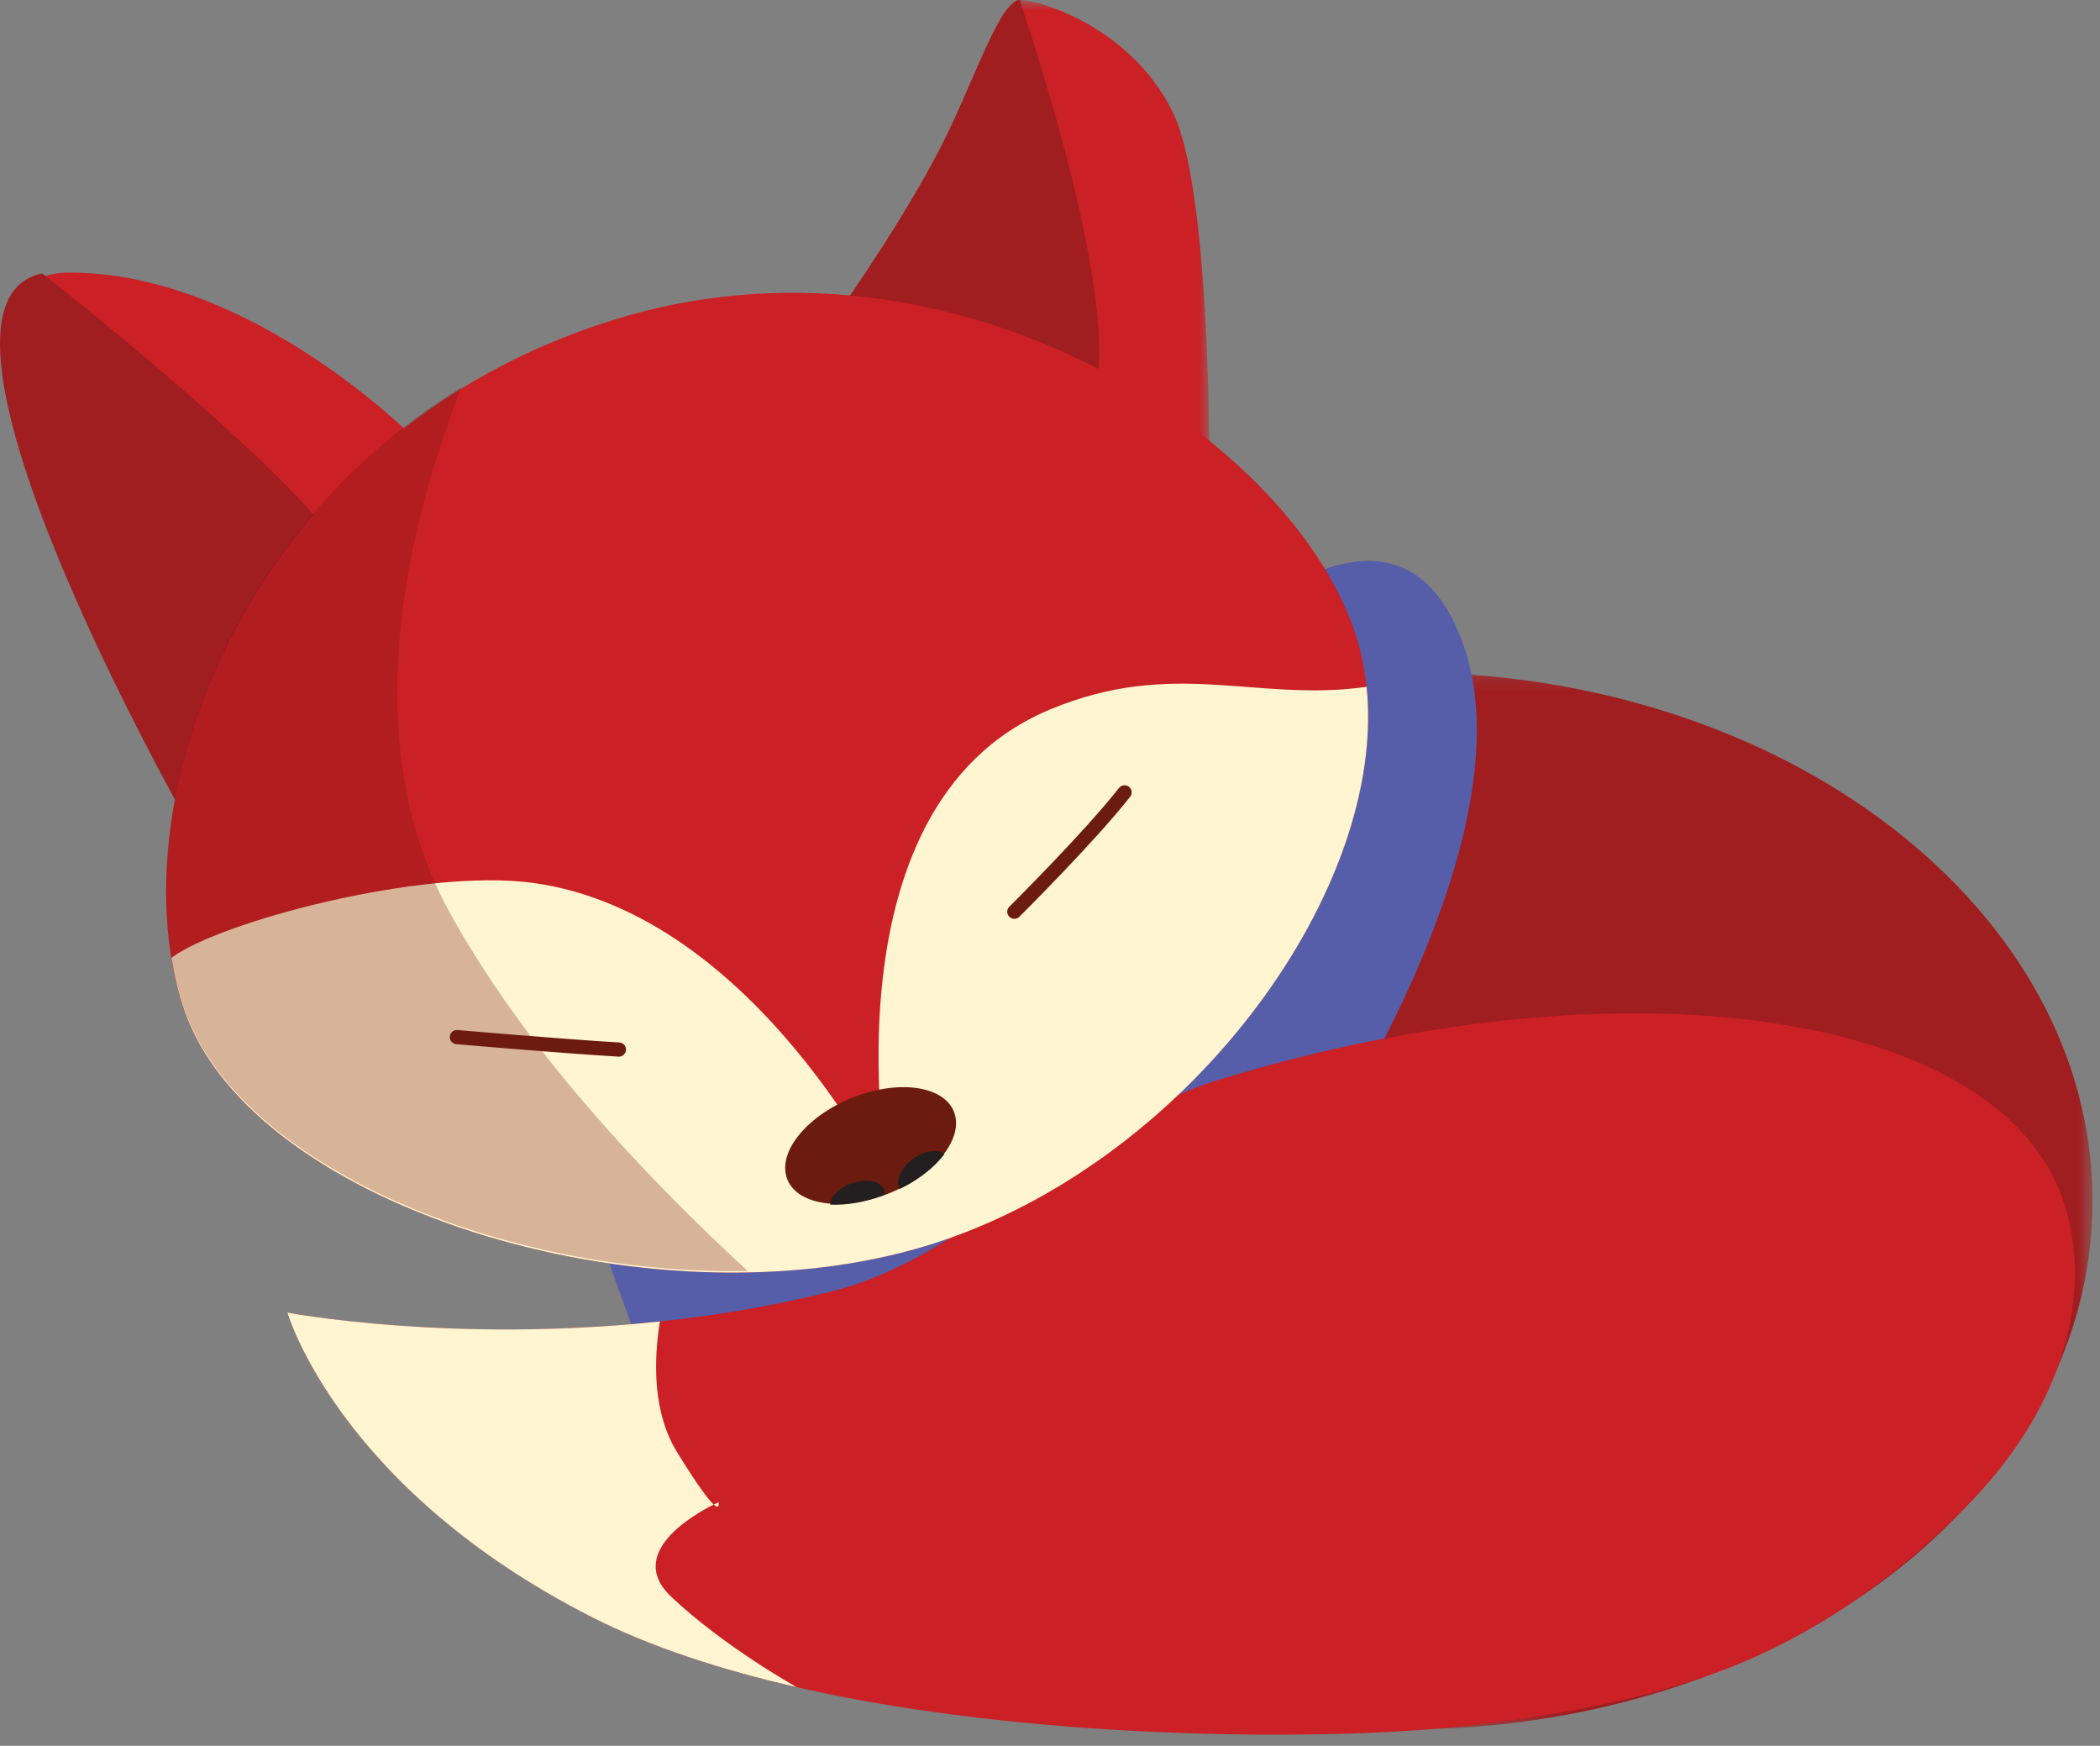 <?xml version="1.0" encoding="UTF-8"?>
<svg width="148px" height="123px" viewBox="0 0 148 123" version="1.1" xmlns="http://www.w3.org/2000/svg" xmlns:xlink="http://www.w3.org/1999/xlink">
    <rect x="0" y="0" width="148" height="123" fill="#808080" stroke="none"/>
    <!-- Generator: Sketch 51.1 (57501) - http://www.bohemiancoding.com/sketch -->
    <title>Group 37</title>
    <desc>Created with Sketch.</desc>
    <defs>
        <polygon id="path-1" points="0.639 0.152 97.472 0.152 97.472 74.626 0.639 74.626"></polygon>
        <polygon id="path-3" points="0.775 0.78 27.256 0.78 27.256 41.019 0.775 41.019"></polygon>
    </defs>
    <g id="Коммерческое-предложение" stroke="none" stroke-width="1" fill="none" fill-rule="evenodd">
        <g id="Group-37" transform="translate(0, -1)">
            <path d="M29.242,31.923 C29.242,31.923 17.639,20.098 4.746,20.208 C-8.146,20.319 14.201,59.427 14.201,59.427 L29.242,31.923 Z" id="Fill-1" fill="#CA2026"></path>
            <g id="Group-5" transform="translate(50, 48.22)">
                <mask id="mask-2" fill="white">
                    <use xlink:href="#path-1"></use>
                </mask>
                <g id="Clip-4"></g>
                <path d="M97.472,37.389 C97.472,57.954 75.795,74.626 49.055,74.626 C22.315,74.626 0.639,57.954 0.639,37.389 C0.639,16.824 22.315,0.152 49.055,0.152 C75.795,0.152 97.472,16.824 97.472,37.389" id="Fill-3" fill="#A01D20" mask="url(#mask-2)"></path>
            </g>
            <path d="M24.179,39.767 C19.967,34.009 8.457,24.598 2.977,20.262 C-7.613,22.495 13.458,59.371 13.458,59.371 L24.179,39.767 Z" id="Fill-6" fill="#A01D20"></path>
            <path d="M41.359,85.609 L47.716,103.31 L92.214,83.332 C92.214,83.332 108.218,60.138 103.055,46.199 C97.893,32.259 83.242,48.372 83.242,48.372 L41.359,85.609 Z" id="Fill-8" fill="#565EA9"></path>
            <g id="Group-12" transform="translate(58, 0.22)">
                <mask id="mask-4" fill="white">
                    <use xlink:href="#path-3"></use>
                </mask>
                <g id="Clip-11"></g>
                <path d="M0.775,23.24 C0.775,23.24 4.861,17.56 7.837,12.044 C10.456,7.186 12.128,1.512 13.689,0.806 C14.268,0.545 21.403,2.182 24.626,8.629 C27.849,15.075 27.204,41.019 27.204,41.019 L0.775,23.24 Z" id="Fill-10" fill="#CA2026" mask="url(#mask-4)"></path>
            </g>
            <path d="M71.861,1.002 C71.783,1.004 71.723,1.011 71.689,1.026 C70.128,1.732 68.455,7.406 65.836,12.264 C62.86,17.78 58.775,23.46 58.775,23.46 L68.818,30.216 C69.824,30.559 70.891,30.94 72.037,31.376 C81.931,35.136 76.057,13.662 71.861,1.002" id="Fill-13" fill="#A01D20"></path>
            <path d="M95.477,45.518 C100.31,59.735 85.921,81.778 66.435,88.403 C46.949,95.027 17.798,86.333 12.965,72.118 C8.132,57.901 17.036,31.675 43.284,23.524 C66.718,16.247 90.644,31.301 95.477,45.518" id="Fill-15" fill="#CA2026"></path>
            <path d="M145.518,85.927 C147.507,92.389 145.393,100.421 138.266,107.454 C133.685,111.974 127.862,116.487 120.175,119.126 C114.425,121.1 107.41,122.293 100.624,122.847 C89.251,123.773 58.733,123.585 41.711,114.936 C23.823,105.847 20.255,93.481 20.255,93.481 C20.255,93.481 38.715,96.998 58.775,91.948 C68.038,89.615 76.617,79.936 85.716,77.135 C114.517,68.266 141.292,72.203 145.518,85.927" id="Fill-17" fill="#CA2026"></path>
            <path d="M62.725,85.041 C62.725,85.041 53.322,65.361 37.568,63.207 C29.753,62.139 15.441,65.956 12.089,68.483 C12.298,69.759 12.587,70.98 12.974,72.118 C17.807,86.334 46.957,95.027 66.444,88.403 C84.236,82.354 97.769,63.455 96.311,49.392 C88.512,50.492 82.771,47.351 74.024,50.978 C57.404,57.868 62.725,85.041 62.725,85.041" id="Fill-19" fill="#FFF5D0"></path>
            <path d="M67.221,79.309 C67.976,81.154 65.964,83.724 62.726,85.05 C59.489,86.376 56.251,85.956 55.496,84.112 C54.74,82.268 56.753,79.698 59.991,78.372 C63.228,77.044 66.466,77.465 67.221,79.309" id="Fill-21" fill="#6B1C0F"></path>
            <path d="M71.487,65.237 C71.487,65.237 76.735,60.034 79.256,56.827" id="Stroke-23" stroke="#6B1C0F" stroke-linecap="round"></path>
            <path d="M32.201,74.07 C32.201,74.07 39.56,74.71 43.617,74.949" id="Stroke-25" stroke="#6B1C0F" stroke-linecap="round"></path>
            <path d="M50.639,106.844 C50.639,106.844 50.511,106.901 50.302,107.005 C50.761,107.418 50.639,106.844 50.639,106.844" id="Fill-27" fill="#FFF5D0"></path>
            <path d="M47.3,113.498 C44.056,110.434 48.943,107.684 50.301,107.006 C49.934,106.676 49.195,105.714 47.716,103.31 C46.008,100.537 46.056,96.947 46.505,94.104 C31.777,95.672 20.254,93.48 20.254,93.48 C20.254,93.48 23.822,105.847 41.71,114.936 C45.872,117.051 50.842,118.656 56.14,119.867 C56.09,119.839 51.024,117.015 47.3,113.498" id="Fill-29" fill="#FFF5D0"></path>
            <path d="M32.508,28.293 C14.651,39.275 8.865,59.961 12.964,72.016 C16.745,83.139 35.415,90.881 52.694,90.55 C45.276,83.722 36.857,74.73 31.643,65.201 C25.093,53.228 28.599,38.363 32.508,28.293 Z" id="Fill-31" fill="#781614" opacity="0.293"></path>
            <path d="M60.041,84.362 C59.146,84.668 58.531,85.299 58.505,85.874 C59.661,85.93 61.006,85.702 62.36,85.174 C62.368,85.069 62.362,84.965 62.329,84.866 C62.111,84.23 61.087,84.005 60.041,84.362" id="Fill-33" fill="#231F20"></path>
            <path d="M66.558,82.318 C66.097,81.937 65.171,82.055 64.362,82.636 C63.477,83.271 63.069,84.214 63.431,84.764 C64.778,84.106 65.862,83.236 66.558,82.318" id="Fill-35" fill="#231F20"></path>
        </g>
    </g>
</svg>